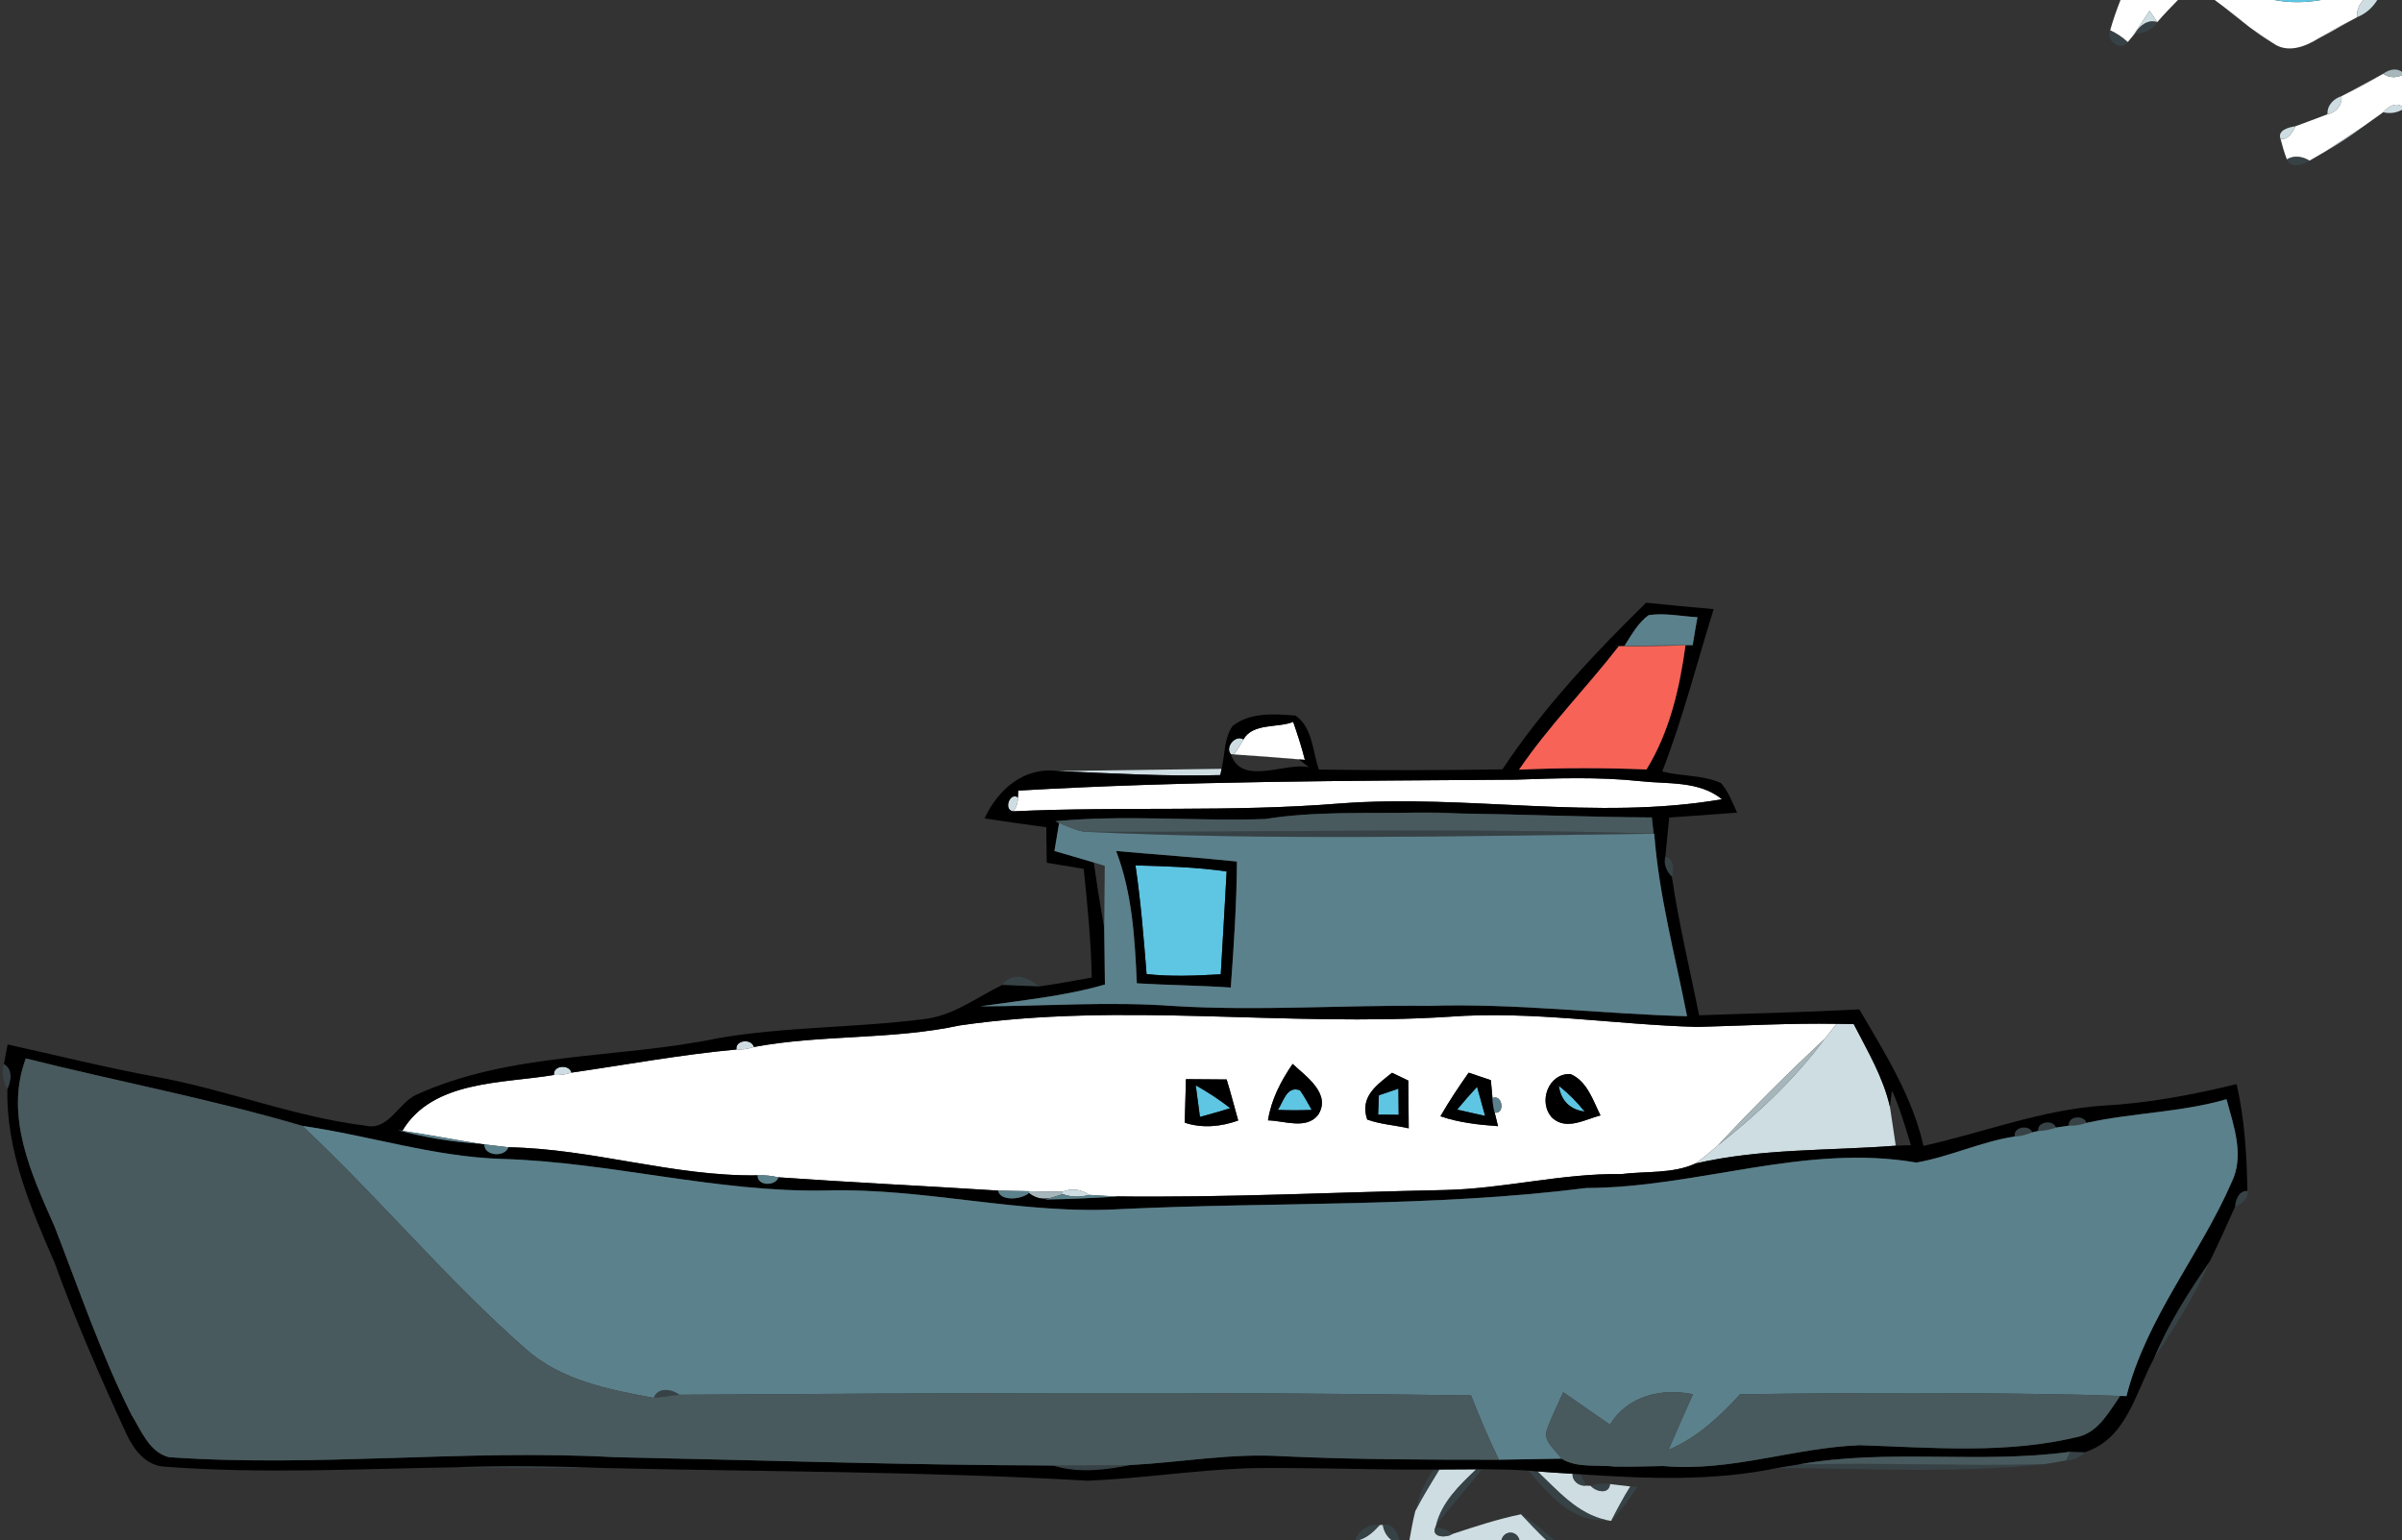 <?xml version="1.0" encoding="UTF-8" ?>
<!DOCTYPE svg PUBLIC "-//W3C//DTD SVG 1.1//EN" "http://www.w3.org/Graphics/SVG/1.1/DTD/svg11.dtd">
<svg width="474pt" height="304pt" viewBox="0 0 474 304" version="1.1" xmlns="http://www.w3.org/2000/svg">
<rect x="0" y="0" width="474" height="304" fill="#333333" stroke="none"/>
<g id="#ffffffff">
<path fill="#ffffff" opacity="1.00" d=" M 418.45 0.00 L 429.78 0.00 C 428.39 1.43 427.00 2.85 425.70 4.37 C 425.32 3.80 424.56 2.68 424.18 2.12 C 423.09 3.79 422.01 5.48 420.87 7.11 C 420.63 7.41 420.13 8.00 419.88 8.30 C 418.84 7.36 417.68 6.56 416.41 5.98 C 416.98 3.95 417.68 1.96 418.45 0.00 Z" />
<path fill="#ffffff" opacity="1.00" d=" M 437.04 0.00 L 448.82 0.00 C 451.87 0.59 454.98 0.54 458.04 0.00 L 466.42 0.00 C 465.48 0.93 465.05 2.06 465.14 3.39 C 464.56 3.69 463.98 4.00 463.42 4.32 C 461.38 5.29 459.48 6.51 457.50 7.59 C 454.83 9.27 451.35 10.56 448.54 8.51 C 447.00 7.54 445.50 6.49 444.02 5.44 C 443.79 5.26 443.33 4.91 443.11 4.73 C 441.72 3.61 440.34 2.48 438.92 1.41 C 438.45 1.05 437.51 0.35 437.04 0.00 Z" />
<path fill="#ffffff" opacity="1.00" d=" M 469.48 15.01 L 470.27 14.57 C 471.47 15.34 472.71 15.43 474.00 14.84 L 474.00 20.99 C 472.64 20.11 471.19 21.17 470.29 22.15 C 469.00 23.08 467.72 24.01 466.43 24.91 C 463.91 26.58 461.40 28.25 458.87 29.89 C 457.83 30.51 456.79 31.12 455.75 31.71 C 454.41 30.87 452.67 30.59 451.28 31.46 C 450.78 30.15 450.38 28.79 450.04 27.43 C 451.56 27.60 452.40 26.11 452.94 24.93 C 455.06 24.16 457.18 23.35 459.30 22.55 C 460.98 22.24 462.26 20.73 462.06 18.98 L 462.71 18.65 C 465.01 17.53 467.26 16.30 469.48 15.01 Z" />
<path fill="#ffffff" opacity="1.00" d=" M 245.37 145.93 C 247.26 142.63 252.16 143.71 255.19 142.47 C 256.05 144.94 256.86 147.42 257.50 149.96 C 253.16 149.59 248.83 149.26 244.50 148.96 L 243.47 148.88 C 244.22 147.98 244.79 146.95 245.37 145.93 Z" />
<path fill="#ffffff" opacity="1.00" d=" M 299.01 153.87 C 307.20 153.59 315.41 153.29 323.59 154.16 C 329.06 154.78 335.25 154.03 339.81 157.74 C 314.84 162.03 289.53 156.67 264.41 158.57 C 242.95 160.32 221.44 159.11 199.96 160.12 C 200.59 159.31 200.90 158.39 200.87 157.37 L 200.93 156.03 C 233.57 154.13 266.31 154.11 299.01 153.87 Z" />
<path fill="#ffffff" opacity="1.00" d=" M 189.36 202.38 C 221.40 197.70 253.78 202.74 285.96 200.66 C 302.32 199.43 318.62 202.23 334.95 202.67 C 344.10 202.43 353.25 201.90 362.42 202.06 C 361.64 203.05 360.87 204.04 360.08 205.02 C 352.79 211.79 345.77 218.82 338.98 226.07 C 337.55 227.30 336.11 228.51 334.59 229.62 C 330.08 231.69 324.77 231.11 319.96 231.71 C 308.20 231.54 296.75 234.62 285.02 234.86 C 263.28 235.29 241.54 236.41 219.79 236.11 C 218.17 236.02 216.56 235.92 214.95 235.82 C 213.39 234.72 211.44 234.43 209.67 235.20 C 208.02 235.18 204.73 235.12 203.08 235.09 C 201.55 235.06 198.48 235.00 196.95 234.97 C 182.52 234.05 168.04 233.37 153.62 232.35 C 152.27 232.05 150.89 231.88 149.51 231.96 C 132.90 232.21 116.92 226.70 100.32 226.42 C 99.14 226.28 96.77 225.99 95.59 225.85 L 94.67 225.73 C 89.57 224.93 84.51 223.92 79.40 223.17 C 85.36 213.16 99.16 213.86 109.33 212.15 C 110.50 212.24 111.66 212.05 112.77 211.69 C 123.61 210.12 134.42 208.13 145.32 207.12 C 146.49 207.21 147.65 207.00 148.77 206.63 C 162.17 204.14 176.00 205.25 189.36 202.38 M 250.22 221.11 C 253.38 221.16 257.75 223.00 260.10 220.05 C 262.79 215.90 257.74 212.45 255.08 209.97 C 252.77 213.34 250.86 217.00 250.22 221.11 M 269.80 220.95 C 272.47 221.91 275.20 222.05 277.99 222.68 C 277.98 219.55 277.92 216.38 277.91 213.26 C 276.84 212.75 275.77 212.24 274.70 211.72 C 271.87 214.02 268.23 216.35 269.80 220.95 M 284.25 220.30 C 287.91 221.56 291.76 221.98 295.61 222.26 C 295.45 221.60 295.12 220.26 294.96 219.59 C 297.08 219.92 296.46 215.83 294.52 216.72 C 294.42 215.54 294.31 214.36 294.20 213.18 C 292.74 212.68 291.28 212.18 289.82 211.70 C 287.85 214.50 285.95 217.34 284.25 220.30 M 306.35 220.65 C 309.13 223.15 312.83 220.90 315.83 220.13 C 314.35 217.17 313.21 213.39 309.92 211.97 C 305.49 211.77 303.42 217.64 306.35 220.65 M 234.03 212.98 C 233.95 215.84 233.87 218.70 233.79 221.57 C 237.28 222.72 240.93 222.36 244.34 221.14 C 243.56 218.40 242.90 215.74 242.06 213.04 C 239.38 213.01 236.70 212.99 234.03 212.98 Z" />
</g>
<g id="#5ec5e2ff">
<path fill="#5ec5e2" opacity="1.00" d=" M 448.82 0.00 L 458.04 0.00 C 454.98 0.54 451.87 0.59 448.82 0.00 Z" />
<path fill="#5ec5e2" opacity="1.00" d=" M 224.07 170.79 C 230.07 170.96 236.10 171.12 242.06 171.99 C 241.71 178.76 241.28 185.51 240.90 192.28 C 236.02 192.56 231.13 192.78 226.26 192.24 C 225.69 185.07 225.12 177.91 224.07 170.79 Z" />
<path fill="#5ec5e2" opacity="1.00" d=" M 235.96 214.19 C 238.33 215.54 240.63 217.01 242.77 218.70 C 240.79 219.34 238.79 219.89 236.79 220.43 C 236.51 218.35 236.23 216.27 235.96 214.19 Z" />
<path fill="#5ec5e2" opacity="1.00" d=" M 252.15 219.05 C 253.29 217.43 253.87 214.23 256.52 215.17 C 257.42 216.38 258.09 217.74 258.85 219.05 C 256.62 219.14 254.38 219.14 252.15 219.05 Z" />
<path fill="#5ec5e2" opacity="1.00" d=" M 272.10 216.16 C 273.38 215.72 274.67 215.28 275.96 214.85 C 275.98 216.57 275.99 218.29 276.01 220.01 C 274.65 220.00 273.30 219.99 271.95 219.98 C 272.00 218.70 272.04 217.43 272.10 216.16 Z" />
<path fill="#5ec5e2" opacity="1.00" d=" M 287.54 218.99 C 288.81 217.45 290.12 215.94 291.48 214.49 C 292.01 216.40 292.54 218.32 293.07 220.24 C 291.22 219.84 289.38 219.42 287.54 218.99 Z" />
<path fill="#5ec5e2" opacity="1.00" d=" M 307.62 214.29 C 309.50 215.78 311.21 217.49 312.71 219.38 C 309.81 219.00 308.00 217.18 307.62 214.29 Z" />
</g>
<g id="#d1e0e5fa">
<path fill="#d1e0e5" opacity="0.98" d=" M 466.42 0.00 L 469.12 0.00 C 468.18 1.54 466.81 2.73 465.14 3.39 C 465.05 2.06 465.48 0.93 466.42 0.00 Z" />
<path fill="#d1e0e5" opacity="0.98" d=" M 438.92 1.41 C 440.34 2.48 441.72 3.61 443.11 4.73 C 441.70 3.64 440.31 2.51 438.92 1.41 Z" />
<path fill="#d1e0e5" opacity="0.98" d=" M 424.18 2.12 C 424.56 2.68 425.32 3.80 425.70 4.37 C 423.84 3.75 422.21 5.09 421.31 6.60 L 420.87 7.11 C 422.01 5.48 423.09 3.79 424.18 2.12 Z" />
<path fill="#d1e0e5" opacity="0.98" d=" M 457.50 7.59 C 459.48 6.51 461.38 5.29 463.42 4.32 C 461.47 5.46 459.52 6.59 457.50 7.59 Z" />
<path fill="#d1e0e5" opacity="0.98" d=" M 444.02 5.44 C 445.50 6.49 447.00 7.54 448.54 8.51 C 446.96 7.59 445.47 6.54 444.02 5.44 Z" />
<path fill="#d1e0e5" opacity="0.98" d=" M 462.71 18.65 C 464.97 17.45 467.22 16.22 469.48 15.01 C 467.26 16.30 465.01 17.53 462.71 18.65 Z" />
<path fill="#d1e0e5" opacity="0.98" d=" M 459.30 22.55 C 459.18 20.82 460.49 19.48 462.06 18.98 C 462.26 20.73 460.98 22.24 459.30 22.55 Z" />
<path fill="#d1e0e5" opacity="0.98" d=" M 470.29 22.15 C 471.19 21.17 472.64 20.11 474.00 20.99 L 474.00 21.67 C 472.84 22.30 471.60 22.47 470.29 22.15 Z" />
<path fill="#d1e0e5" opacity="0.98" d=" M 458.87 29.89 C 461.40 28.25 463.91 26.58 466.43 24.91 C 464.01 26.72 461.49 28.39 458.87 29.89 Z" />
<path fill="#d1e0e5" opacity="0.98" d=" M 450.04 27.43 C 449.34 25.71 451.69 25.09 452.94 24.93 C 452.40 26.11 451.56 27.60 450.04 27.43 Z" />
<path fill="#d1e0e5" opacity="0.98" d=" M 242.88 148.84 C 241.67 147.43 243.84 144.93 245.37 145.93 C 244.79 146.95 244.22 147.98 243.47 148.88 L 242.88 148.84 Z" />
<path fill="#d1e0e5" opacity="0.98" d=" M 208.73 152.17 C 219.51 152.00 230.29 151.91 241.07 151.73 C 241.01 152.04 240.88 152.66 240.81 152.97 C 230.11 153.26 219.42 152.64 208.73 152.17 Z" />
<path fill="#d1e0e5" opacity="0.98" d=" M 199.96 160.12 C 197.98 159.95 199.20 156.26 200.87 157.37 C 200.90 158.39 200.59 159.31 199.96 160.12 Z" />
<path fill="#d1e0e5" opacity="0.98" d=" M 362.42 202.06 C 363.54 202.07 364.67 202.08 365.80 202.10 C 368.51 207.37 371.61 212.57 372.95 218.41 C 373.32 220.98 373.72 223.54 374.10 226.11 C 360.92 227.13 347.56 226.62 334.59 229.62 C 336.11 228.51 337.55 227.30 338.98 226.07 C 346.80 219.91 354.12 213.03 360.08 205.02 C 360.87 204.04 361.64 203.05 362.42 202.06 Z" />
<path fill="#d1e0e5" opacity="0.98" d=" M 145.32 207.12 C 145.07 205.22 148.32 204.92 148.77 206.63 C 147.65 207.00 146.49 207.21 145.32 207.12 Z" />
<path fill="#d1e0e5" opacity="0.98" d=" M 109.33 212.15 C 109.08 210.25 112.34 209.97 112.77 211.69 C 111.66 212.05 110.50 212.24 109.33 212.15 Z" />
<path fill="#d1e0e5" opacity="0.98" d=" M 209.67 235.20 C 211.44 234.43 213.39 234.72 214.95 235.82 C 213.23 236.27 211.42 236.28 209.73 235.67 L 209.67 235.20 Z" />
<path fill="#d1e0e5" opacity="0.98" d=" M 284.04 290.01 C 285.86 290.00 289.50 289.98 291.32 289.97 C 288.02 293.10 284.53 296.42 283.39 301.00 L 283.20 301.54 C 282.46 303.46 285.48 303.54 286.57 302.76 C 291.04 301.28 295.53 299.81 300.15 298.85 C 301.79 300.59 303.44 302.33 305.18 304.00 L 299.86 304.00 C 299.38 301.95 296.75 301.97 296.27 304.00 L 278.12 304.00 C 278.48 302.06 278.80 300.11 279.29 298.21 C 280.72 295.38 282.43 292.72 284.04 290.01 Z" />
<path fill="#d1e0e5" opacity="0.98" d=" M 303.40 290.39 C 305.70 290.56 308.01 290.74 310.32 290.86 C 310.22 292.27 311.60 293.36 312.96 293.20 L 313.92 293.25 C 314.90 294.39 317.54 295.03 317.71 292.89 C 318.71 293.01 320.72 293.24 321.72 293.36 C 320.34 295.56 319.13 297.85 317.94 300.16 L 317.03 300.00 C 311.30 298.78 307.45 294.22 303.40 290.39 Z" />
<path fill="#d1e0e5" opacity="0.98" d=" M 272.26 300.99 L 272.88 300.94 C 273.06 302.19 273.65 303.21 274.66 304.00 L 267.98 304.00 C 269.73 303.54 271.07 302.30 272.26 300.99 Z" />
</g>
<g id="#3b4c51a4">
<path fill="#3b4c51" opacity="0.64" d=" M 421.31 6.60 C 422.21 5.09 423.84 3.75 425.70 4.37 C 424.78 5.92 423.06 6.64 421.31 6.60 Z" />
<path fill="#3b4c51" opacity="0.64" d=" M 416.41 5.98 C 417.68 6.56 418.84 7.36 419.88 8.30 C 418.47 10.28 415.44 8.00 416.41 5.98 Z" />
<path fill="#3b4c51" opacity="0.64" d=" M 451.28 31.46 C 452.67 30.59 454.41 30.87 455.75 31.71 C 454.52 32.62 452.01 33.23 451.28 31.46 Z" />
<path fill="#3b4c51" opacity="0.64" d=" M 244.50 148.96 C 248.83 149.26 253.16 149.59 257.50 149.96 L 256.32 149.89 C 252.38 149.55 248.43 149.26 244.50 148.96 Z" />
<path fill="#3b4c51" opacity="0.64" d=" M 279.68 160.37 C 282.52 160.30 285.37 160.34 288.21 160.55 C 285.37 160.50 282.50 160.40 279.68 160.37 Z" />
<path fill="#3b4c51" opacity="0.64" d=" M 214.00 164.16 C 251.43 164.27 288.89 163.33 326.32 164.53 L 325.56 164.56 C 288.39 165.00 251.13 165.89 214.00 164.16 Z" />
<path fill="#3b4c51" opacity="0.64" d=" M 328.63 169.09 C 330.39 169.53 330.33 171.65 329.92 173.03 C 328.89 172.00 328.20 170.56 328.63 169.09 Z" />
<path fill="#3b4c51" opacity="0.64" d=" M 197.77 194.39 C 199.66 191.93 202.56 192.53 204.99 194.68 C 203.18 194.61 199.57 194.46 197.77 194.39 Z" />
<path fill="#3b4c51" opacity="0.64" d=" M 0.78 209.99 C 2.61 211.04 2.22 213.36 1.46 214.96 C 0.68 213.43 0.18 211.68 0.78 209.99 Z" />
<path fill="#3b4c51" opacity="0.64" d=" M 408.25 222.15 C 407.99 220.27 411.22 219.92 411.73 221.61 C 410.61 222.00 409.43 222.20 408.25 222.15 Z" />
<path fill="#3b4c51" opacity="0.64" d=" M 402.19 223.21 C 401.96 221.34 405.15 220.86 405.74 222.53 C 404.60 222.93 403.40 223.18 402.19 223.21 Z" />
<path fill="#3b4c51" opacity="0.64" d=" M 397.58 224.29 C 397.20 222.43 400.39 221.82 401.04 223.47 C 399.93 223.93 398.77 224.23 397.58 224.29 Z" />
<path fill="#3b4c51" opacity="0.64" d=" M 441.05 238.18 C 441.16 236.80 441.78 234.94 443.49 235.02 C 443.82 236.61 442.28 237.61 441.05 238.18 Z" />
<path fill="#3b4c51" opacity="0.64" d=" M 425.00 268.19 C 427.82 261.30 431.87 255.01 436.09 248.90 C 433.12 255.72 429.10 262.01 425.00 268.19 Z" />
<path fill="#3b4c51" opacity="0.64" d=" M 128.99 275.88 C 129.81 273.69 132.59 274.11 134.10 275.27 C 132.82 275.42 130.26 275.73 128.99 275.88 Z" />
<path fill="#3b4c51" opacity="0.64" d=" M 410.79 275.27 C 413.40 275.33 416.02 275.41 418.65 275.50 L 419.47 275.53 L 418.37 275.52 C 415.83 275.46 413.30 275.38 410.79 275.27 Z" />
<path fill="#3b4c51" opacity="0.64" d=" M 408.52 286.52 C 409.24 286.54 410.69 286.58 411.41 286.60 C 410.43 287.62 409.12 288.24 407.71 288.21 C 407.91 287.79 408.32 286.95 408.52 286.52 Z" />
<path fill="#3b4c51" opacity="0.64" d=" M 89.72 289.58 C 99.55 289.19 109.39 289.36 119.22 289.72 C 109.39 289.73 99.55 289.68 89.72 289.58 Z" />
<path fill="#3b4c51" opacity="0.64" d=" M 207.80 289.23 C 212.94 289.21 218.07 289.19 223.22 289.13 C 218.14 290.11 212.86 290.83 207.80 289.23 Z" />
<path fill="#3b4c51" opacity="0.64" d=" M 245.74 289.78 C 249.56 289.69 253.38 289.72 257.21 289.75 C 253.39 289.74 249.55 289.72 245.74 289.78 Z" />
<path fill="#3b4c51" opacity="0.64" d=" M 318.71 289.45 C 321.89 289.46 325.02 289.35 328.22 289.33 C 325.03 289.44 321.89 289.58 318.71 289.45 Z" />
<path fill="#3b4c51" opacity="0.64" d=" M 350.71 289.72 C 352.07 289.48 353.44 289.23 354.82 289.04 C 370.95 288.59 387.09 289.41 403.23 288.97 C 385.77 290.83 368.21 289.77 350.71 289.72 Z" />
<path fill="#3b4c51" opacity="0.64" d=" M 282.96 290.03 L 284.04 290.01 C 282.43 292.72 280.72 295.38 279.29 298.21 C 279.94 295.26 281.14 292.44 282.96 290.03 Z" />
<path fill="#3b4c51" opacity="0.64" d=" M 291.32 289.97 L 292.41 289.96 C 289.54 293.75 286.31 297.25 283.39 301.00 C 284.53 296.42 288.02 293.10 291.32 289.97 Z" />
<path fill="#3b4c51" opacity="0.64" d=" M 301.60 290.23 C 302.05 290.27 302.95 290.35 303.40 290.39 C 307.45 294.22 311.30 298.78 317.03 300.00 C 309.99 300.41 305.73 294.91 301.60 290.23 Z" />
<path fill="#3b4c51" opacity="0.64" d=" M 310.32 290.86 C 310.72 290.88 311.50 290.93 311.89 290.96 C 312.16 291.52 312.69 292.64 312.96 293.20 C 311.60 293.36 310.22 292.27 310.32 290.86 Z" />
<path fill="#3b4c51" opacity="0.64" d=" M 313.92 293.25 C 315.15 292.80 316.42 292.68 317.71 292.89 C 317.54 295.03 314.90 294.39 313.92 293.25 Z" />
<path fill="#3b4c51" opacity="0.64" d=" M 321.72 293.36 L 323.10 293.45 C 321.56 295.82 319.88 298.10 317.94 300.16 C 319.13 297.85 320.34 295.56 321.72 293.36 Z" />
<path fill="#3b4c51" opacity="0.64" d=" M 300.15 298.85 C 302.58 300.25 304.61 302.18 306.73 304.00 L 305.18 304.00 C 303.44 302.33 301.79 300.59 300.15 298.85 Z" />
<path fill="#3b4c51" opacity="0.64" d=" M 267.45 304.00 C 268.13 301.93 270.09 300.71 272.26 300.99 C 271.07 302.30 269.73 303.54 267.98 304.00 L 267.45 304.00 Z" />
<path fill="#3b4c51" opacity="0.64" d=" M 272.88 300.94 C 274.75 300.52 275.85 302.46 276.21 304.00 L 274.66 304.00 C 273.65 303.21 273.06 302.19 272.88 300.94 Z" />
<path fill="#3b4c51" opacity="0.64" d=" M 283.20 301.54 C 284.48 301.46 285.61 301.86 286.57 302.76 C 285.48 303.54 282.46 303.46 283.20 301.54 Z" />
<path fill="#3b4c51" opacity="0.64" d=" M 296.27 304.00 C 296.75 301.97 299.38 301.95 299.86 304.00 L 296.27 304.00 Z" />
</g>
<g id="#aababff8">
<path fill="#aababf" opacity="0.97" d=" M 470.27 14.57 C 471.32 13.78 472.84 13.31 474.00 14.19 L 474.00 14.84 C 472.71 15.43 471.47 15.34 470.27 14.57 Z" />
<path fill="#aababf" opacity="0.97" d=" M 338.98 226.07 C 345.77 218.82 352.79 211.79 360.08 205.02 C 354.12 213.03 346.80 219.91 338.98 226.07 Z" />
<path fill="#aababf" opacity="0.97" d=" M 203.08 235.09 C 204.73 235.12 208.02 235.18 209.67 235.20 L 209.73 235.67 C 209.07 235.87 207.76 236.27 207.10 236.48 C 205.56 236.75 204.21 236.40 203.05 235.44 L 203.08 235.09 Z" />
</g>
<g id="#000000ff">
<path fill="#000000" opacity="1.00" d=" M 324.84 118.95 C 329.28 119.39 333.72 119.84 338.17 120.22 C 334.83 130.91 332.08 141.81 328.02 152.26 C 331.78 153.23 336.01 152.92 339.61 154.54 C 341.09 156.22 341.85 158.38 342.79 160.38 C 338.33 160.75 333.85 161.02 329.39 161.34 C 329.14 163.92 328.89 166.50 328.63 169.09 C 328.20 170.56 328.89 172.00 329.92 173.03 C 331.27 182.23 333.46 191.26 335.30 200.37 C 345.84 199.99 356.38 199.77 366.92 199.21 C 371.92 207.79 377.37 216.33 379.57 226.15 C 391.41 223.52 402.87 219.01 415.07 218.20 C 423.98 217.73 432.72 216.05 441.37 213.96 C 442.94 220.86 443.38 227.95 443.49 235.02 C 441.78 234.94 441.16 236.80 441.05 238.18 C 439.45 241.78 437.82 245.36 436.09 248.90 C 431.87 255.01 427.82 261.30 425.00 268.19 C 421.38 274.92 419.63 283.98 411.41 286.60 C 410.69 286.58 409.24 286.54 408.52 286.52 C 390.69 288.97 372.57 285.83 354.82 289.04 C 353.44 289.23 352.07 289.48 350.71 289.72 C 337.94 292.39 324.82 291.82 311.89 290.96 C 311.50 290.93 310.72 290.88 310.32 290.86 C 308.01 290.74 305.70 290.56 303.40 290.39 C 302.95 290.35 302.05 290.27 301.60 290.23 C 298.55 290.04 295.45 289.98 292.41 289.96 L 291.32 289.97 C 289.50 289.98 285.86 290.00 284.04 290.01 L 282.96 290.03 C 274.37 290.10 265.79 289.82 257.21 289.75 C 253.38 289.72 249.56 289.69 245.74 289.78 C 235.36 290.21 225.07 291.79 214.69 292.23 C 182.91 290.39 151.04 290.46 119.22 289.72 C 109.39 289.36 99.55 289.19 89.72 289.58 C 70.63 289.89 51.49 290.91 32.43 289.45 C 28.79 289.24 26.40 286.10 24.98 283.06 C 19.84 271.92 14.90 260.66 10.74 249.11 C 6.00 238.30 1.20 227.02 1.46 214.96 C 2.22 213.36 2.61 211.04 0.78 209.99 C 1.02 208.70 1.26 207.41 1.50 206.13 C 11.16 208.27 20.78 210.66 30.52 212.47 C 44.54 214.97 57.88 220.40 72.07 222.15 C 76.60 223.24 78.50 217.86 81.99 216.13 C 100.77 207.54 121.87 209.02 141.72 204.89 C 155.10 202.59 168.75 202.87 182.19 201.14 C 188.05 200.55 192.66 196.86 197.77 194.39 C 199.57 194.46 203.18 194.61 204.99 194.68 C 208.49 194.22 211.96 193.54 215.44 192.93 C 215.31 185.75 214.59 178.60 213.85 171.47 C 211.42 171.07 208.99 170.67 206.56 170.27 C 206.52 167.93 206.49 165.59 206.47 163.26 C 202.41 162.71 198.35 162.15 194.29 161.52 C 196.93 155.78 202.12 151.29 208.73 152.17 C 219.42 152.64 230.11 153.26 240.81 152.97 C 240.88 152.66 241.01 152.04 241.07 151.73 C 241.75 148.90 241.52 145.68 243.25 143.26 C 246.68 140.54 251.56 140.89 255.63 141.22 C 259.08 143.55 259.01 148.40 260.26 151.88 C 272.33 152.05 284.40 152.03 296.48 151.84 C 304.50 139.73 314.50 129.09 324.84 118.95 M 325.34 121.40 C 323.21 122.93 321.96 125.32 320.56 127.47 C 320.07 127.49 319.10 127.51 318.62 127.53 L 319.43 127.55 C 313.03 135.79 305.65 143.25 299.76 151.90 C 308.14 151.52 316.52 151.51 324.91 151.86 C 329.46 144.45 331.45 135.88 332.61 127.35 L 333.26 127.32 L 334.03 127.32 C 334.32 125.48 334.64 123.64 334.97 121.81 C 331.75 121.64 328.55 120.92 325.34 121.40 M 245.37 145.93 C 243.84 144.93 241.67 147.43 242.88 148.84 C 245.06 155.27 253.69 150.32 258.30 151.43 C 257.81 151.05 256.81 150.27 256.32 149.89 L 257.50 149.96 C 256.86 147.42 256.05 144.94 255.19 142.47 C 252.16 143.71 247.26 142.63 245.37 145.93 M 299.01 153.87 C 266.31 154.11 233.57 154.13 200.93 156.03 L 200.87 157.37 C 199.20 156.26 197.98 159.95 199.96 160.12 C 221.44 159.11 242.95 160.32 264.41 158.57 C 289.53 156.67 314.84 162.03 339.81 157.74 C 335.25 154.03 329.06 154.78 323.59 154.16 C 315.41 153.29 307.20 153.59 299.01 153.87 M 249.68 161.64 C 235.89 162.12 222.04 160.74 208.26 162.08 L 209.00 162.41 C 208.71 164.26 208.39 166.10 208.08 167.95 C 210.65 168.71 213.24 169.43 215.83 170.21 C 216.45 174.55 217.14 178.87 217.90 183.19 C 217.94 185.97 218.01 191.52 218.04 194.30 C 210.01 196.63 201.67 197.40 193.44 198.61 C 206.14 198.58 218.84 197.61 231.54 198.54 C 248.34 199.57 265.14 198.32 281.95 198.51 C 298.98 197.97 315.92 200.09 332.92 200.56 C 330.57 188.59 327.36 176.73 326.44 164.53 L 325.56 164.56 L 326.32 164.53 C 326.23 163.73 326.05 162.13 325.96 161.33 C 313.37 161.26 300.79 160.72 288.21 160.55 C 285.37 160.34 282.52 160.30 279.68 160.37 C 269.67 160.59 259.62 160.05 249.68 161.64 M 189.36 202.38 C 176.00 205.25 162.17 204.14 148.77 206.63 C 148.32 204.92 145.07 205.22 145.32 207.12 C 134.42 208.13 123.61 210.12 112.77 211.69 C 112.34 209.97 109.08 210.25 109.33 212.15 C 99.16 213.86 85.36 213.16 79.40 223.17 L 78.44 223.03 C 83.74 224.46 89.17 225.38 94.67 225.73 L 95.59 225.85 C 95.49 228.16 99.64 228.46 100.32 226.42 C 116.92 226.70 132.90 232.21 149.51 231.96 C 149.38 234.08 153.03 234.16 153.62 232.35 C 168.04 233.37 182.52 234.05 196.95 234.97 C 197.36 237.13 201.60 236.77 203.05 235.44 C 204.21 236.40 205.56 236.75 207.10 236.48 L 206.25 236.73 C 211.04 236.67 215.81 236.41 220.60 236.15 L 219.79 236.11 C 241.54 236.41 263.28 235.29 285.02 234.86 C 296.75 234.62 308.20 231.54 319.96 231.71 C 324.77 231.11 330.08 231.69 334.59 229.62 C 347.56 226.62 360.92 227.13 374.10 226.11 C 374.85 226.08 376.34 226.04 377.09 226.01 C 375.97 222.36 374.93 218.68 373.34 215.21 C 373.24 216.01 373.05 217.61 372.95 218.41 C 371.61 212.57 368.51 207.37 365.80 202.10 C 364.67 202.08 363.54 202.07 362.42 202.06 C 353.25 201.90 344.10 202.43 334.95 202.67 C 318.62 202.23 302.32 199.43 285.96 200.66 C 253.78 202.74 221.40 197.70 189.36 202.38 M 5.09 208.89 C 0.85 220.33 6.21 231.74 10.79 242.11 C 15.62 254.55 19.92 267.23 25.92 279.17 C 27.86 282.27 29.38 286.55 33.31 287.58 C 62.57 289.64 91.89 285.96 121.17 287.58 C 150.05 288.17 178.91 289.15 207.80 289.23 C 212.86 290.83 218.14 290.11 223.22 289.13 C 233.12 288.59 242.99 286.77 252.94 287.39 C 267.21 288.06 281.50 288.09 295.79 288.09 C 299.89 288.01 304.00 287.94 308.12 287.88 C 311.26 289.80 315.24 289.02 318.71 289.45 C 321.89 289.58 325.03 289.44 328.22 289.33 C 341.40 290.54 353.98 285.71 367.03 285.22 C 381.52 285.70 396.32 287.03 410.54 283.45 C 414.32 282.27 416.23 278.53 418.37 275.52 L 419.47 275.53 L 418.65 275.50 L 419.63 275.53 C 423.56 260.07 434.13 247.70 440.40 233.28 C 442.95 228.05 440.78 222.19 439.37 216.94 C 430.33 219.56 420.86 219.59 411.73 221.61 C 411.22 219.92 407.99 220.27 408.25 222.15 C 407.62 222.25 406.37 222.44 405.74 222.53 C 405.15 220.86 401.96 221.34 402.19 223.21 L 401.04 223.47 C 400.39 221.82 397.20 222.43 397.58 224.29 C 390.94 225.31 384.75 228.29 378.17 229.44 C 356.23 225.63 334.90 234.41 313.05 234.46 C 282.67 238.28 251.98 237.17 221.45 238.61 C 201.83 239.83 182.60 234.39 162.99 234.95 C 141.44 235.37 120.50 229.35 99.04 228.72 C 85.65 228.31 72.83 224.09 59.66 222.20 C 41.69 216.91 23.26 213.45 5.09 208.89 Z" />
<path fill="#000000" opacity="1.00" d=" M 220.25 167.95 C 228.19 168.67 236.15 169.19 244.09 170.03 C 244.04 178.33 243.48 186.61 242.88 194.90 C 236.70 194.47 230.52 194.44 224.34 194.06 C 223.94 185.25 223.45 176.28 220.25 167.95 M 224.07 170.79 C 225.12 177.91 225.69 185.07 226.26 192.24 C 231.13 192.78 236.02 192.56 240.90 192.28 C 241.28 185.51 241.71 178.76 242.06 171.99 C 236.10 171.12 230.07 170.96 224.07 170.79 Z" />
<path fill="#000000" opacity="1.00" d=" M 250.22 221.11 C 250.86 217.00 252.77 213.34 255.08 209.97 C 257.74 212.45 262.79 215.90 260.10 220.05 C 257.75 223.00 253.38 221.16 250.22 221.11 M 252.15 219.05 C 254.38 219.14 256.62 219.14 258.85 219.05 C 258.09 217.74 257.42 216.38 256.52 215.17 C 253.87 214.23 253.29 217.43 252.15 219.05 Z" />
<path fill="#000000" opacity="1.00" d=" M 269.80 220.95 C 268.23 216.35 271.87 214.02 274.70 211.72 C 275.77 212.24 276.84 212.75 277.91 213.26 C 277.92 216.38 277.98 219.55 277.99 222.68 C 275.20 222.05 272.47 221.91 269.80 220.95 M 272.10 216.16 C 272.04 217.43 272.00 218.70 271.95 219.98 C 273.30 219.99 274.65 220.00 276.01 220.01 C 275.99 218.29 275.98 216.57 275.96 214.85 C 274.67 215.28 273.38 215.72 272.10 216.16 Z" />
<path fill="#000000" opacity="1.00" d=" M 284.25 220.30 C 285.95 217.34 287.85 214.50 289.82 211.70 C 291.28 212.18 292.74 212.68 294.20 213.18 C 294.31 214.36 294.42 215.54 294.52 216.72 C 294.54 217.69 294.69 218.65 294.96 219.59 C 295.12 220.26 295.45 221.60 295.61 222.26 C 291.76 221.98 287.91 221.56 284.25 220.30 M 287.54 218.99 C 289.38 219.42 291.22 219.84 293.07 220.24 C 292.54 218.32 292.01 216.40 291.48 214.49 C 290.12 215.94 288.81 217.45 287.54 218.99 Z" />
<path fill="#000000" opacity="1.00" d=" M 306.35 220.65 C 303.42 217.64 305.49 211.77 309.92 211.97 C 313.21 213.39 314.35 217.17 315.83 220.13 C 312.83 220.90 309.13 223.15 306.35 220.65 M 307.62 214.29 C 308.00 217.18 309.81 219.00 312.71 219.38 C 311.21 217.49 309.50 215.78 307.62 214.29 Z" />
<path fill="#000000" opacity="1.00" d=" M 234.03 212.98 C 236.70 212.99 239.38 213.01 242.06 213.04 C 242.90 215.74 243.56 218.40 244.34 221.14 C 240.93 222.36 237.28 222.72 233.79 221.57 C 233.87 218.70 233.95 215.84 234.03 212.98 M 235.96 214.19 C 236.23 216.27 236.51 218.35 236.79 220.43 C 238.79 219.89 240.79 219.34 242.77 218.70 C 240.63 217.01 238.33 215.54 235.96 214.19 Z" />
</g>
<g id="#5b818cfe">
<path fill="#5b818c" opacity="1.00" d=" M 325.34 121.40 C 328.55 120.92 331.75 121.64 334.97 121.81 C 334.64 123.64 334.32 125.48 334.03 127.32 L 333.26 127.32 C 329.02 127.36 324.79 127.41 320.56 127.47 C 321.96 125.32 323.21 122.93 325.34 121.40 Z" />
<path fill="#5b818c" opacity="1.00" d=" M 209.00 162.41 C 210.62 163.08 212.25 163.85 214.00 164.16 C 251.13 165.89 288.39 165.00 325.56 164.56 L 326.44 164.53 C 327.36 176.73 330.57 188.59 332.92 200.56 C 315.92 200.09 298.98 197.97 281.95 198.51 C 265.14 198.32 248.34 199.57 231.54 198.54 C 218.84 197.61 206.14 198.58 193.44 198.61 C 201.67 197.40 210.01 196.63 218.04 194.30 C 218.01 191.52 217.94 185.97 217.90 183.19 C 217.93 179.08 217.97 174.98 218.01 170.88 C 217.46 170.72 216.37 170.38 215.83 170.21 C 213.24 169.43 210.65 168.71 208.08 167.95 C 208.39 166.10 208.71 164.26 209.00 162.41 M 220.25 167.95 C 223.45 176.28 223.94 185.25 224.34 194.06 C 230.52 194.44 236.70 194.47 242.88 194.90 C 243.48 186.61 244.04 178.33 244.09 170.03 C 236.15 169.19 228.19 168.67 220.25 167.95 Z" />
<path fill="#5b818c" opacity="1.00" d=" M 294.52 216.72 C 296.46 215.83 297.08 219.92 294.96 219.59 C 294.69 218.65 294.54 217.69 294.52 216.72 Z" />
<path fill="#5b818c" opacity="1.00" d=" M 411.73 221.61 C 420.86 219.59 430.33 219.56 439.37 216.94 C 440.78 222.19 442.95 228.05 440.40 233.28 C 434.13 247.70 423.56 260.07 419.63 275.53 L 418.65 275.50 C 416.02 275.41 413.40 275.33 410.79 275.27 C 388.32 274.80 365.84 274.85 343.37 275.18 C 339.34 279.63 334.86 283.75 329.25 286.14 C 330.82 282.46 332.45 278.81 334.08 275.17 C 327.91 273.88 321.14 275.46 317.71 281.17 C 314.61 279.03 311.55 276.90 308.48 274.76 C 307.41 277.20 306.17 279.58 305.30 282.10 C 304.35 284.42 307.01 286.14 308.12 287.88 C 304.00 287.94 299.89 288.01 295.79 288.09 C 293.76 283.94 291.98 279.69 290.29 275.40 C 238.23 274.61 186.16 274.94 134.10 275.27 C 132.59 274.11 129.81 273.69 128.99 275.88 C 120.09 274.23 110.81 272.46 103.77 266.25 C 88.14 252.52 74.83 236.41 59.66 222.20 C 72.83 224.09 85.65 228.31 99.04 228.72 C 120.50 229.35 141.44 235.37 162.99 234.95 C 182.60 234.39 201.83 239.83 221.45 238.61 C 251.98 237.17 282.67 238.28 313.05 234.46 C 334.90 234.41 356.23 225.63 378.17 229.44 C 384.75 228.29 390.94 225.31 397.58 224.29 C 398.77 224.23 399.93 223.93 401.04 223.47 L 402.19 223.21 C 403.40 223.18 404.60 222.93 405.74 222.53 C 406.37 222.44 407.62 222.25 408.25 222.15 C 409.43 222.20 410.61 222.00 411.73 221.61 Z" />
<path fill="#5b818c" opacity="1.00" d=" M 78.44 223.03 L 79.40 223.17 C 84.51 223.92 89.57 224.93 94.67 225.73 C 89.17 225.38 83.74 224.46 78.44 223.03 Z" />
<path fill="#5b818c" opacity="1.00" d=" M 95.59 225.85 C 96.77 225.99 99.14 226.28 100.32 226.42 C 99.64 228.46 95.49 228.16 95.59 225.85 Z" />
<path fill="#5b818c" opacity="1.00" d=" M 149.51 231.96 C 150.89 231.88 152.27 232.05 153.62 232.35 C 153.03 234.16 149.38 234.08 149.51 231.96 Z" />
<path fill="#5b818c" opacity="1.00" d=" M 196.95 234.97 C 198.48 235.00 201.55 235.06 203.08 235.09 L 203.05 235.44 C 201.60 236.77 197.36 237.13 196.95 234.97 Z" />
<path fill="#5b818c" opacity="1.00" d=" M 207.10 236.48 C 207.76 236.27 209.07 235.87 209.73 235.67 C 211.42 236.28 213.23 236.27 214.95 235.82 C 216.56 235.92 218.17 236.02 219.79 236.11 L 220.60 236.15 C 215.81 236.41 211.04 236.67 206.25 236.73 L 207.10 236.48 Z" />
</g>
<g id="#485a5efe">
<path fill="#485a5e" opacity="1.00" d=" M 318.62 127.53 C 319.10 127.51 320.07 127.49 320.56 127.47 C 324.79 127.41 329.02 127.36 333.26 127.32 L 332.61 127.35 C 328.20 127.50 323.82 127.62 319.43 127.55 L 318.62 127.53 Z" />
<path fill="#485a5e" opacity="1.00" d=" M 249.68 161.64 C 259.62 160.05 269.67 160.59 279.68 160.37 C 282.50 160.40 285.37 160.50 288.21 160.55 C 300.79 160.72 313.37 161.26 325.96 161.33 C 326.05 162.13 326.23 163.73 326.32 164.53 C 288.89 163.33 251.43 164.27 214.00 164.16 C 212.25 163.85 210.62 163.08 209.00 162.41 L 208.26 162.08 C 222.04 160.74 235.89 162.12 249.68 161.64 Z" />
<path fill="#485a5e" opacity="1.00" d=" M 5.09 208.89 C 23.26 213.45 41.69 216.91 59.66 222.20 C 74.83 236.41 88.14 252.52 103.77 266.25 C 110.81 272.46 120.09 274.23 128.99 275.88 C 130.26 275.73 132.82 275.42 134.10 275.27 C 186.16 274.94 238.23 274.61 290.29 275.40 C 291.98 279.69 293.76 283.94 295.79 288.09 C 281.50 288.09 267.21 288.06 252.94 287.39 C 242.99 286.77 233.12 288.59 223.22 289.13 C 218.07 289.19 212.94 289.21 207.80 289.23 C 178.91 289.15 150.05 288.17 121.17 287.58 C 91.89 285.96 62.57 289.64 33.31 287.58 C 29.38 286.55 27.86 282.27 25.92 279.17 C 19.92 267.23 15.62 254.55 10.79 242.11 C 6.21 231.74 0.85 220.33 5.09 208.89 Z" />
<path fill="#485a5e" opacity="1.00" d=" M 317.71 281.17 C 321.14 275.46 327.91 273.88 334.08 275.17 C 332.45 278.81 330.82 282.46 329.25 286.14 C 334.86 283.75 339.34 279.63 343.37 275.18 C 365.84 274.85 388.32 274.80 410.79 275.27 C 413.30 275.38 415.83 275.46 418.37 275.52 C 416.23 278.53 414.32 282.27 410.54 283.45 C 396.32 287.03 381.52 285.70 367.03 285.22 C 353.98 285.71 341.40 290.54 328.22 289.33 C 325.02 289.35 321.89 289.46 318.71 289.45 C 315.24 289.02 311.26 289.80 308.12 287.88 C 307.01 286.14 304.35 284.42 305.30 282.10 C 306.17 279.58 307.41 277.20 308.48 274.76 C 311.55 276.90 314.61 279.03 317.71 281.17 Z" />
<path fill="#485a5e" opacity="1.00" d=" M 354.82 289.04 C 372.57 285.83 390.69 288.97 408.52 286.52 C 408.32 286.95 407.91 287.79 407.71 288.21 C 406.22 288.50 404.73 288.79 403.23 288.97 C 387.09 289.41 370.95 288.59 354.82 289.04 Z" />
</g>
<g id="#f76357ff">
<path fill="#f76357" opacity="1.00" d=" M 319.43 127.55 C 323.82 127.62 328.20 127.50 332.61 127.35 C 331.45 135.88 329.46 144.45 324.91 151.86 C 316.52 151.51 308.14 151.52 299.76 151.90 C 305.65 143.25 313.03 135.79 319.43 127.55 Z" />
</g>
</svg>
